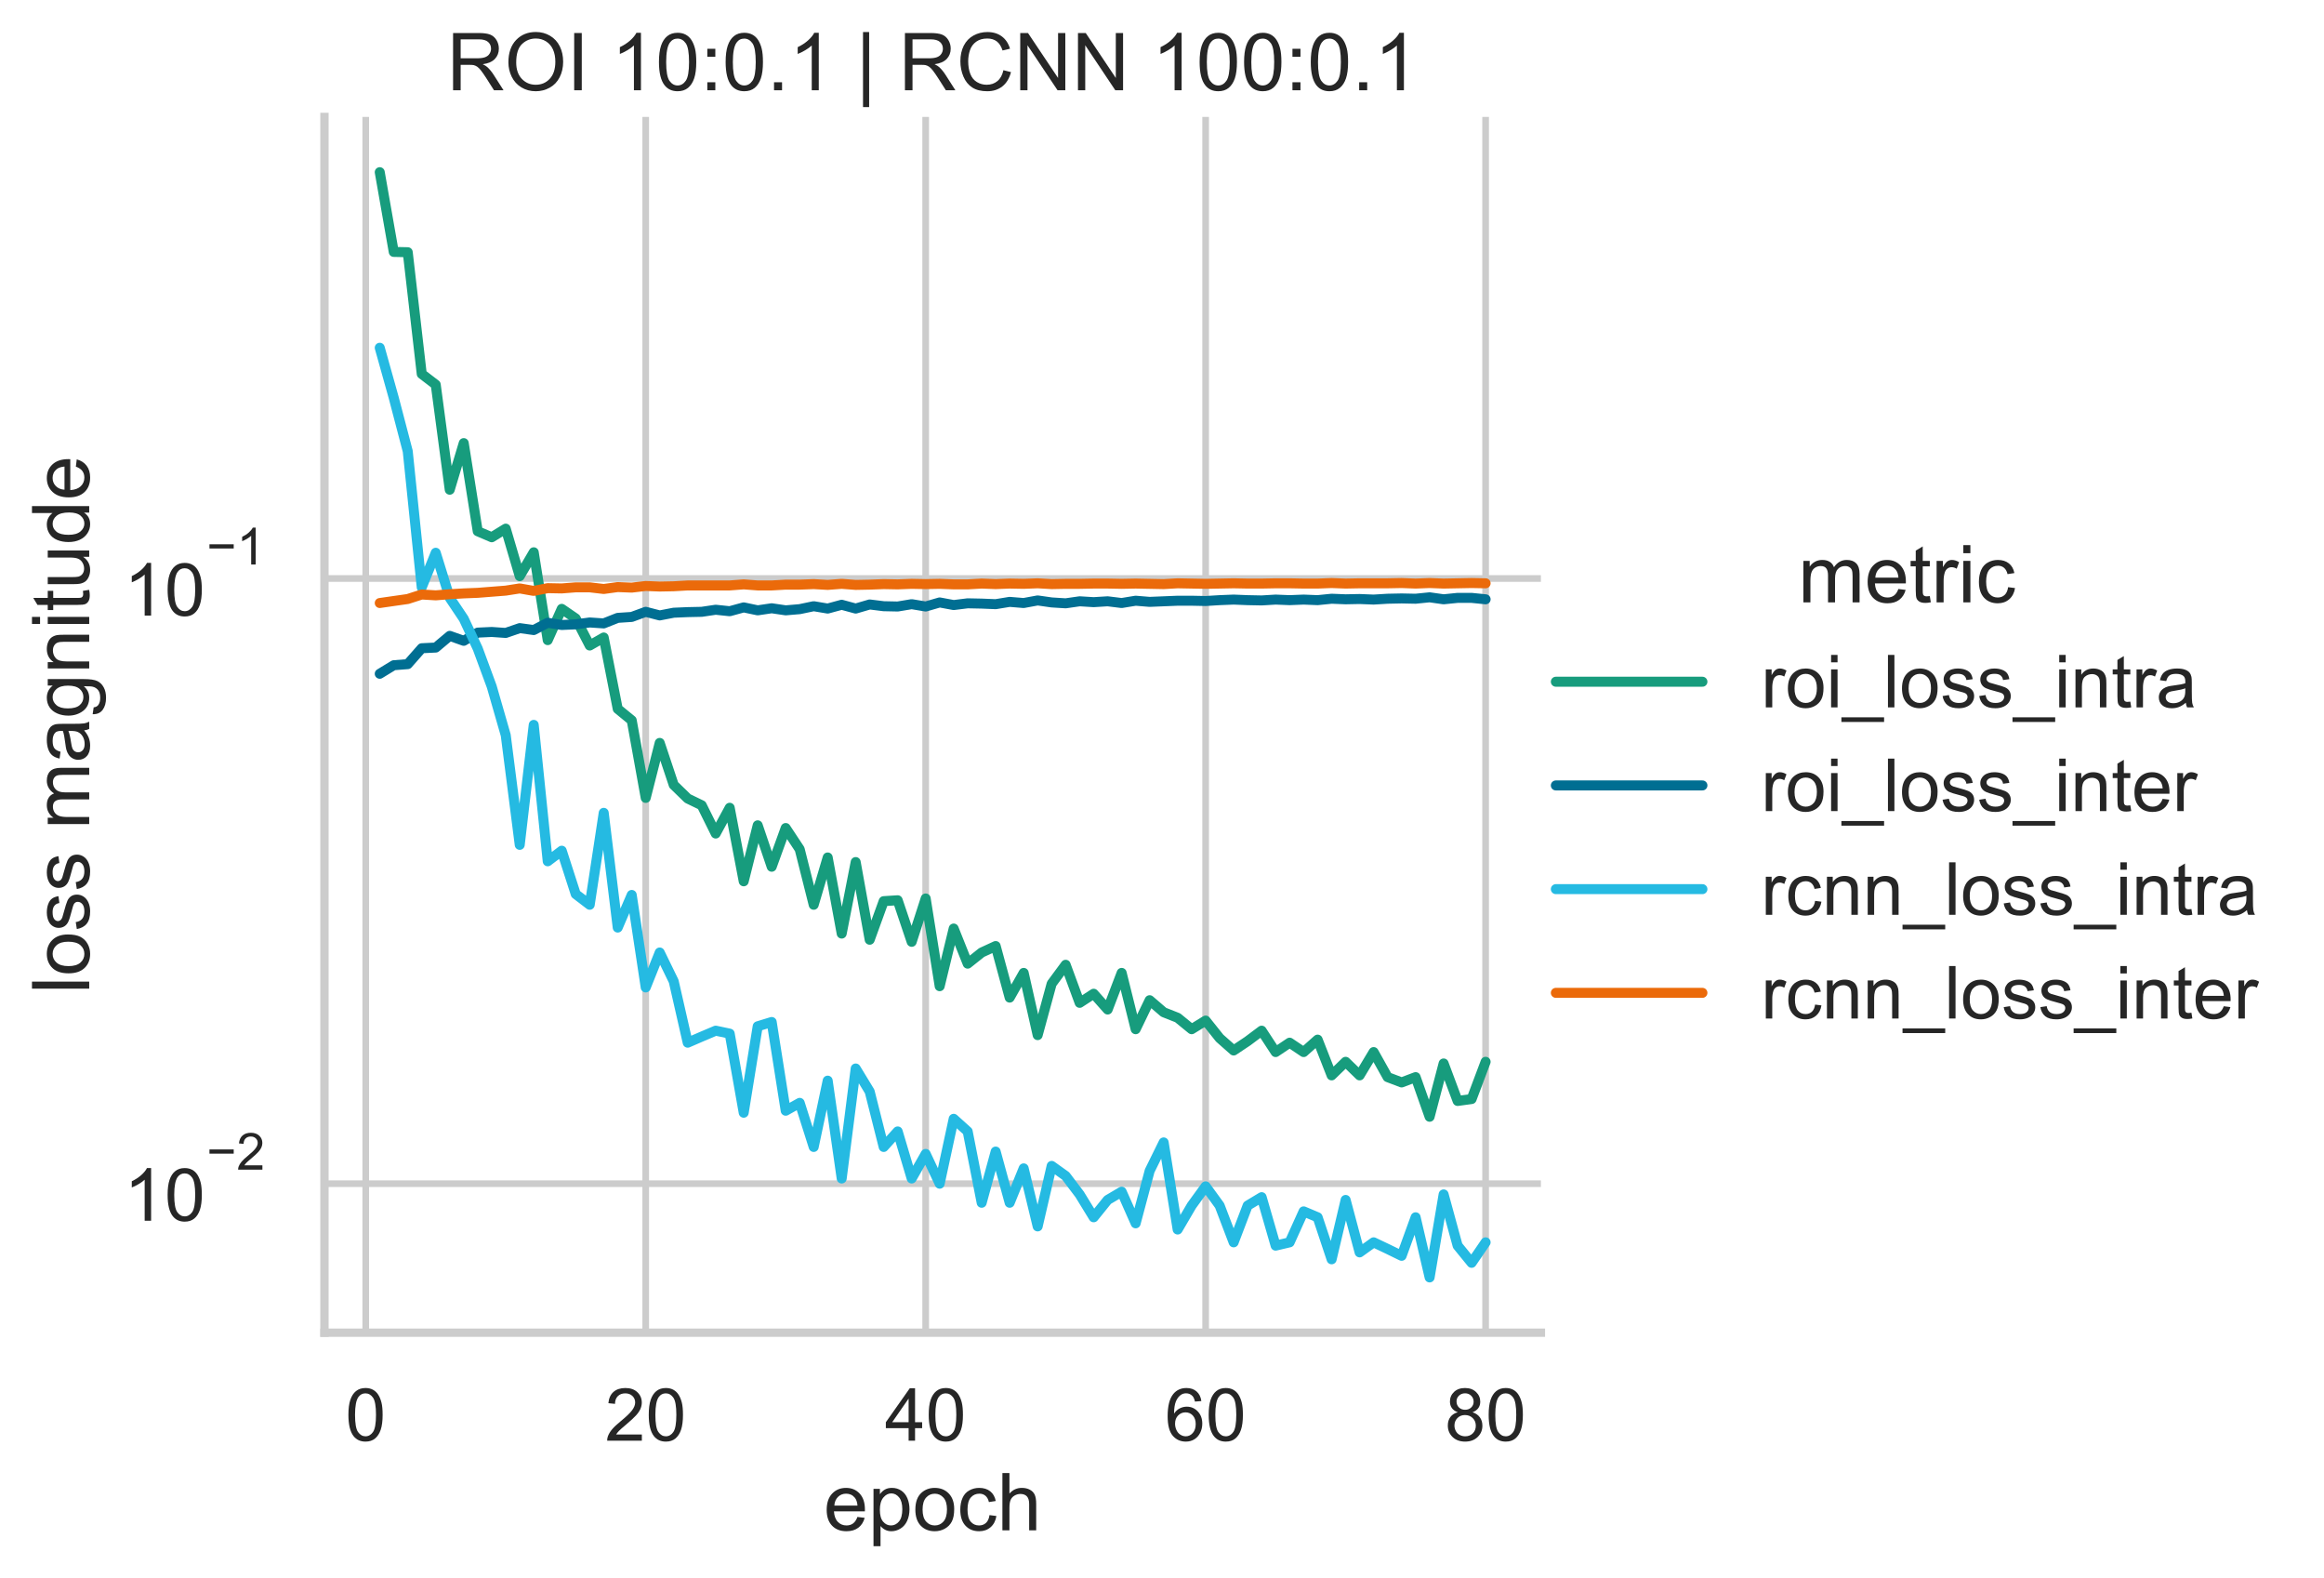 <?xml version="1.0" encoding="utf-8" standalone="no"?>
<!DOCTYPE svg PUBLIC "-//W3C//DTD SVG 1.1//EN"
  "http://www.w3.org/Graphics/SVG/1.1/DTD/svg11.dtd">
<!-- Created with matplotlib (https://matplotlib.org/) -->
<svg height="355.186pt" version="1.1" viewBox="0 0 523.194 355.186" width="523.194pt" xmlns="http://www.w3.org/2000/svg" xmlns:xlink="http://www.w3.org/1999/xlink">
 <defs>
  <style type="text/css">*{stroke-linecap:butt;stroke-linejoin:round;}</style>
 </defs>
 <g id="figure_1">
  <g id="patch_1">
   <path d="M 0 355.186 
L 523.194 355.186 
L 523.194 0 
L 0 0 
z
" style="fill:#ffffff;"/>
  </g>
  <g id="axes_1">
   <g id="patch_2">
    <path d="M 73.043 299.935 
L 346.899 299.935 
L 346.899 26.315 
L 73.043 26.315 
z
" style="fill:#ffffff;"/>
   </g>
   <g id="matplotlib.axis_1">
    <g id="xtick_1">
     <g id="line2d_1">
      <path clip-path="url(#p9e622bc286)" d="M 82.339 299.935 
L 82.339 26.315 
" style="fill:none;stroke:#cccccc;stroke-linecap:round;stroke-width:1.5;"/>
     </g>
     <g id="text_1">
      <!-- 0 -->
      <g style="fill:#262626;" transform="translate(77.751 324.245)scale(0.165 -0.165)">
       <defs>
        <path d="M 4.156 35.297 
Q 4.156 48 6.766 55.734 
Q 9.375 63.484 14.516 67.672 
Q 19.672 71.875 27.484 71.875 
Q 33.25 71.875 37.594 69.547 
Q 41.938 67.234 44.766 62.859 
Q 47.609 58.5 49.219 52.219 
Q 50.828 45.953 50.828 35.297 
Q 50.828 22.703 48.234 14.969 
Q 45.656 7.234 40.5 3 
Q 35.359 -1.219 27.484 -1.219 
Q 17.141 -1.219 11.234 6.203 
Q 4.156 15.141 4.156 35.297 
z
M 13.188 35.297 
Q 13.188 17.672 17.312 11.828 
Q 21.438 6 27.484 6 
Q 33.547 6 37.672 11.859 
Q 41.797 17.719 41.797 35.297 
Q 41.797 52.984 37.672 58.781 
Q 33.547 64.594 27.391 64.594 
Q 21.344 64.594 17.719 59.469 
Q 13.188 52.938 13.188 35.297 
z
" id="ArialMT-48"/>
       </defs>
       <use xlink:href="#ArialMT-48"/>
      </g>
     </g>
    </g>
    <g id="xtick_2">
     <g id="line2d_2">
      <path clip-path="url(#p9e622bc286)" d="M 145.367 299.935 
L 145.367 26.315 
" style="fill:none;stroke:#cccccc;stroke-linecap:round;stroke-width:1.5;"/>
     </g>
     <g id="text_2">
      <!-- 20 -->
      <g style="fill:#262626;" transform="translate(136.191 324.245)scale(0.165 -0.165)">
       <defs>
        <path d="M 50.344 8.453 
L 50.344 0 
L 3.031 0 
Q 2.938 3.172 4.047 6.109 
Q 5.859 10.938 9.828 15.625 
Q 13.812 20.312 21.344 26.469 
Q 33.016 36.031 37.109 41.625 
Q 41.219 47.219 41.219 52.203 
Q 41.219 57.422 37.469 61 
Q 33.734 64.594 27.734 64.594 
Q 21.391 64.594 17.578 60.781 
Q 13.766 56.984 13.719 50.25 
L 4.688 51.172 
Q 5.609 61.281 11.656 66.578 
Q 17.719 71.875 27.938 71.875 
Q 38.234 71.875 44.234 66.156 
Q 50.25 60.453 50.25 52 
Q 50.25 47.703 48.484 43.547 
Q 46.734 39.406 42.656 34.812 
Q 38.578 30.219 29.109 22.219 
Q 21.188 15.578 18.938 13.203 
Q 16.703 10.844 15.234 8.453 
z
" id="ArialMT-50"/>
       </defs>
       <use xlink:href="#ArialMT-50"/>
       <use x="55.615" xlink:href="#ArialMT-48"/>
      </g>
     </g>
    </g>
    <g id="xtick_3">
     <g id="line2d_3">
      <path clip-path="url(#p9e622bc286)" d="M 208.395 299.935 
L 208.395 26.315 
" style="fill:none;stroke:#cccccc;stroke-linecap:round;stroke-width:1.5;"/>
     </g>
     <g id="text_3">
      <!-- 40 -->
      <g style="fill:#262626;" transform="translate(199.219 324.245)scale(0.165 -0.165)">
       <defs>
        <path d="M 32.328 0 
L 32.328 17.141 
L 1.266 17.141 
L 1.266 25.203 
L 33.938 71.578 
L 41.109 71.578 
L 41.109 25.203 
L 50.781 25.203 
L 50.781 17.141 
L 41.109 17.141 
L 41.109 0 
z
M 32.328 25.203 
L 32.328 57.469 
L 9.906 25.203 
z
" id="ArialMT-52"/>
       </defs>
       <use xlink:href="#ArialMT-52"/>
       <use x="55.615" xlink:href="#ArialMT-48"/>
      </g>
     </g>
    </g>
    <g id="xtick_4">
     <g id="line2d_4">
      <path clip-path="url(#p9e622bc286)" d="M 271.423 299.935 
L 271.423 26.315 
" style="fill:none;stroke:#cccccc;stroke-linecap:round;stroke-width:1.5;"/>
     </g>
     <g id="text_4">
      <!-- 60 -->
      <g style="fill:#262626;" transform="translate(262.247 324.245)scale(0.165 -0.165)">
       <defs>
        <path d="M 49.75 54.047 
L 41.016 53.375 
Q 39.844 58.547 37.703 60.891 
Q 34.125 64.656 28.906 64.656 
Q 24.703 64.656 21.531 62.312 
Q 17.391 59.281 14.984 53.469 
Q 12.594 47.656 12.5 36.922 
Q 15.672 41.75 20.266 44.094 
Q 24.859 46.438 29.891 46.438 
Q 38.672 46.438 44.844 39.969 
Q 51.031 33.5 51.031 23.25 
Q 51.031 16.5 48.125 10.719 
Q 45.219 4.938 40.141 1.859 
Q 35.062 -1.219 28.609 -1.219 
Q 17.625 -1.219 10.688 6.859 
Q 3.766 14.938 3.766 33.5 
Q 3.766 54.25 11.422 63.672 
Q 18.109 71.875 29.438 71.875 
Q 37.891 71.875 43.281 67.141 
Q 48.688 62.406 49.75 54.047 
z
M 13.875 23.188 
Q 13.875 18.656 15.797 14.5 
Q 17.719 10.359 21.188 8.172 
Q 24.656 6 28.469 6 
Q 34.031 6 38.031 10.484 
Q 42.047 14.984 42.047 22.703 
Q 42.047 30.125 38.078 34.391 
Q 34.125 38.672 28.125 38.672 
Q 22.172 38.672 18.016 34.391 
Q 13.875 30.125 13.875 23.188 
z
" id="ArialMT-54"/>
       </defs>
       <use xlink:href="#ArialMT-54"/>
       <use x="55.615" xlink:href="#ArialMT-48"/>
      </g>
     </g>
    </g>
    <g id="xtick_5">
     <g id="line2d_5">
      <path clip-path="url(#p9e622bc286)" d="M 334.451 299.935 
L 334.451 26.315 
" style="fill:none;stroke:#cccccc;stroke-linecap:round;stroke-width:1.5;"/>
     </g>
     <g id="text_5">
      <!-- 80 -->
      <g style="fill:#262626;" transform="translate(325.275 324.245)scale(0.165 -0.165)">
       <defs>
        <path d="M 17.672 38.812 
Q 12.203 40.828 9.562 44.531 
Q 6.938 48.25 6.938 53.422 
Q 6.938 61.234 12.547 66.547 
Q 18.172 71.875 27.484 71.875 
Q 36.859 71.875 42.578 66.422 
Q 48.297 60.984 48.297 53.172 
Q 48.297 48.188 45.672 44.5 
Q 43.062 40.828 37.75 38.812 
Q 44.344 36.672 47.781 31.875 
Q 51.219 27.094 51.219 20.453 
Q 51.219 11.281 44.719 5.031 
Q 38.234 -1.219 27.641 -1.219 
Q 17.047 -1.219 10.547 5.047 
Q 4.047 11.328 4.047 20.703 
Q 4.047 27.688 7.594 32.391 
Q 11.141 37.109 17.672 38.812 
z
M 15.922 53.719 
Q 15.922 48.641 19.188 45.406 
Q 22.469 42.188 27.688 42.188 
Q 32.766 42.188 36.016 45.375 
Q 39.266 48.578 39.266 53.219 
Q 39.266 58.062 35.906 61.359 
Q 32.562 64.656 27.594 64.656 
Q 22.562 64.656 19.234 61.422 
Q 15.922 58.203 15.922 53.719 
z
M 13.094 20.656 
Q 13.094 16.891 14.875 13.375 
Q 16.656 9.859 20.172 7.922 
Q 23.688 6 27.734 6 
Q 34.031 6 38.125 10.047 
Q 42.234 14.109 42.234 20.359 
Q 42.234 26.703 38.016 30.859 
Q 33.797 35.016 27.438 35.016 
Q 21.234 35.016 17.156 30.906 
Q 13.094 26.812 13.094 20.656 
z
" id="ArialMT-56"/>
       </defs>
       <use xlink:href="#ArialMT-56"/>
       <use x="55.615" xlink:href="#ArialMT-48"/>
      </g>
     </g>
    </g>
    <g id="text_6">
     <!-- epoch -->
     <g style="fill:#262626;" transform="translate(185.451 344.409)scale(0.18 -0.18)">
      <defs>
       <path d="M 42.094 16.703 
L 51.172 15.578 
Q 49.031 7.625 43.219 3.219 
Q 37.406 -1.172 28.375 -1.172 
Q 17 -1.172 10.328 5.828 
Q 3.656 12.844 3.656 25.484 
Q 3.656 38.578 10.391 45.797 
Q 17.141 53.031 27.875 53.031 
Q 38.281 53.031 44.875 45.953 
Q 51.469 38.875 51.469 26.031 
Q 51.469 25.25 51.422 23.688 
L 12.75 23.688 
Q 13.234 15.141 17.578 10.594 
Q 21.922 6.062 28.422 6.062 
Q 33.25 6.062 36.672 8.594 
Q 40.094 11.141 42.094 16.703 
z
M 13.234 30.906 
L 42.188 30.906 
Q 41.609 37.453 38.875 40.719 
Q 34.672 45.797 27.984 45.797 
Q 21.922 45.797 17.797 41.75 
Q 13.672 37.703 13.234 30.906 
z
" id="ArialMT-101"/>
       <path d="M 6.594 -19.875 
L 6.594 51.859 
L 14.594 51.859 
L 14.594 45.125 
Q 17.438 49.078 21 51.047 
Q 24.562 53.031 29.641 53.031 
Q 36.281 53.031 41.359 49.609 
Q 46.438 46.188 49.016 39.953 
Q 51.609 33.734 51.609 26.312 
Q 51.609 18.359 48.75 11.984 
Q 45.906 5.609 40.453 2.219 
Q 35.016 -1.172 29 -1.172 
Q 24.609 -1.172 21.109 0.688 
Q 17.625 2.547 15.375 5.375 
L 15.375 -19.875 
z
M 14.547 25.641 
Q 14.547 15.625 18.594 10.844 
Q 22.656 6.062 28.422 6.062 
Q 34.281 6.062 38.453 11.016 
Q 42.625 15.969 42.625 26.375 
Q 42.625 36.281 38.547 41.203 
Q 34.469 46.141 28.812 46.141 
Q 23.188 46.141 18.859 40.891 
Q 14.547 35.641 14.547 25.641 
z
" id="ArialMT-112"/>
       <path d="M 3.328 25.922 
Q 3.328 40.328 11.328 47.266 
Q 18.016 53.031 27.641 53.031 
Q 38.328 53.031 45.109 46.016 
Q 51.906 39.016 51.906 26.656 
Q 51.906 16.656 48.906 10.906 
Q 45.906 5.172 40.156 2 
Q 34.422 -1.172 27.641 -1.172 
Q 16.75 -1.172 10.031 5.812 
Q 3.328 12.797 3.328 25.922 
z
M 12.359 25.922 
Q 12.359 15.969 16.703 11.016 
Q 21.047 6.062 27.641 6.062 
Q 34.188 6.062 38.531 11.031 
Q 42.875 16.016 42.875 26.219 
Q 42.875 35.844 38.5 40.797 
Q 34.125 45.75 27.641 45.75 
Q 21.047 45.75 16.703 40.812 
Q 12.359 35.891 12.359 25.922 
z
" id="ArialMT-111"/>
       <path d="M 40.438 19 
L 49.078 17.875 
Q 47.656 8.938 41.812 3.875 
Q 35.984 -1.172 27.484 -1.172 
Q 16.844 -1.172 10.375 5.781 
Q 3.906 12.75 3.906 25.734 
Q 3.906 34.125 6.688 40.422 
Q 9.469 46.734 15.156 49.875 
Q 20.844 53.031 27.547 53.031 
Q 35.984 53.031 41.359 48.75 
Q 46.734 44.484 48.25 36.625 
L 39.703 35.297 
Q 38.484 40.531 35.375 43.156 
Q 32.281 45.797 27.875 45.797 
Q 21.234 45.797 17.078 41.031 
Q 12.938 36.281 12.938 25.984 
Q 12.938 15.531 16.938 10.797 
Q 20.953 6.062 27.391 6.062 
Q 32.562 6.062 36.031 9.234 
Q 39.5 12.406 40.438 19 
z
" id="ArialMT-99"/>
       <path d="M 6.594 0 
L 6.594 71.578 
L 15.375 71.578 
L 15.375 45.906 
Q 21.531 53.031 30.906 53.031 
Q 36.672 53.031 40.922 50.75 
Q 45.172 48.484 47 44.484 
Q 48.828 40.484 48.828 32.859 
L 48.828 0 
L 40.047 0 
L 40.047 32.859 
Q 40.047 39.453 37.188 42.453 
Q 34.328 45.453 29.109 45.453 
Q 25.203 45.453 21.75 43.422 
Q 18.312 41.406 16.844 37.938 
Q 15.375 34.469 15.375 28.375 
L 15.375 0 
z
" id="ArialMT-104"/>
      </defs>
      <use xlink:href="#ArialMT-101"/>
      <use x="55.615" xlink:href="#ArialMT-112"/>
      <use x="111.23" xlink:href="#ArialMT-111"/>
      <use x="166.846" xlink:href="#ArialMT-99"/>
      <use x="216.846" xlink:href="#ArialMT-104"/>
     </g>
    </g>
   </g>
   <g id="matplotlib.axis_2">
    <g id="ytick_1">
     <g id="line2d_6">
      <path clip-path="url(#p9e622bc286)" d="M 73.043 266.4 
L 346.899 266.4 
" style="fill:none;stroke:#cccccc;stroke-linecap:round;stroke-width:1.5;"/>
     </g>
     <g id="text_7">
      <!-- $\mathdefault{10^{-2}}$ -->
      <g style="fill:#262626;" transform="translate(27.872 274.908)scale(0.165 -0.165)">
       <defs>
        <path d="M 37.25 0 
L 28.469 0 
L 28.469 56 
Q 25.297 52.984 20.141 49.953 
Q 14.984 46.922 10.891 45.406 
L 10.891 53.906 
Q 18.266 57.375 23.781 62.297 
Q 29.297 67.234 31.594 71.875 
L 37.25 71.875 
z
" id="ArialMT-49"/>
        <path d="M 52.828 31.203 
L 5.562 31.203 
L 5.562 39.406 
L 52.828 39.406 
z
" id="ArialMT-8722"/>
       </defs>
       <use transform="translate(0 0.994)" xlink:href="#ArialMT-49"/>
       <use transform="translate(55.615 0.994)" xlink:href="#ArialMT-48"/>
       <use transform="translate(112.973 70.688)scale(0.7)" xlink:href="#ArialMT-8722"/>
       <use transform="translate(153.852 70.688)scale(0.7)" xlink:href="#ArialMT-50"/>
      </g>
     </g>
    </g>
    <g id="ytick_2">
     <g id="line2d_7">
      <path clip-path="url(#p9e622bc286)" d="M 73.043 130.202 
L 346.899 130.202 
" style="fill:none;stroke:#cccccc;stroke-linecap:round;stroke-width:1.5;"/>
     </g>
     <g id="text_8">
      <!-- $\mathdefault{10^{-1}}$ -->
      <g style="fill:#262626;" transform="translate(27.872 138.71)scale(0.165 -0.165)">
       <use transform="translate(0 0.994)" xlink:href="#ArialMT-49"/>
       <use transform="translate(55.615 0.994)" xlink:href="#ArialMT-48"/>
       <use transform="translate(112.973 70.688)scale(0.7)" xlink:href="#ArialMT-8722"/>
       <use transform="translate(153.852 70.688)scale(0.7)" xlink:href="#ArialMT-49"/>
      </g>
     </g>
    </g>
    <g id="ytick_3"/>
    <g id="ytick_4"/>
    <g id="ytick_5"/>
    <g id="ytick_6"/>
    <g id="ytick_7"/>
    <g id="ytick_8"/>
    <g id="ytick_9"/>
    <g id="ytick_10"/>
    <g id="ytick_11"/>
    <g id="ytick_12"/>
    <g id="ytick_13"/>
    <g id="ytick_14"/>
    <g id="ytick_15"/>
    <g id="ytick_16"/>
    <g id="ytick_17"/>
    <g id="ytick_18"/>
    <g id="text_9">
     <!-- loss magnitude -->
     <g style="fill:#262626;" transform="translate(20.084 223.655)rotate(-90)scale(0.18 -0.18)">
      <defs>
       <path d="M 6.391 0 
L 6.391 71.578 
L 15.188 71.578 
L 15.188 0 
z
" id="ArialMT-108"/>
       <path d="M 3.078 15.484 
L 11.766 16.844 
Q 12.5 11.625 15.844 8.844 
Q 19.188 6.062 25.203 6.062 
Q 31.25 6.062 34.172 8.516 
Q 37.109 10.984 37.109 14.312 
Q 37.109 17.281 34.516 19 
Q 32.719 20.172 25.531 21.969 
Q 15.875 24.422 12.141 26.203 
Q 8.406 27.984 6.469 31.125 
Q 4.547 34.281 4.547 38.094 
Q 4.547 41.547 6.125 44.5 
Q 7.719 47.469 10.453 49.422 
Q 12.5 50.922 16.031 51.969 
Q 19.578 53.031 23.641 53.031 
Q 29.734 53.031 34.344 51.266 
Q 38.969 49.516 41.156 46.5 
Q 43.359 43.5 44.188 38.484 
L 35.594 37.312 
Q 35.016 41.312 32.203 43.547 
Q 29.391 45.797 24.266 45.797 
Q 18.219 45.797 15.625 43.797 
Q 13.031 41.797 13.031 39.109 
Q 13.031 37.406 14.109 36.031 
Q 15.188 34.625 17.484 33.688 
Q 18.797 33.203 25.25 31.453 
Q 34.578 28.953 38.25 27.359 
Q 41.938 25.781 44.031 22.75 
Q 46.141 19.734 46.141 15.234 
Q 46.141 10.844 43.578 6.953 
Q 41.016 3.078 36.172 0.953 
Q 31.344 -1.172 25.25 -1.172 
Q 15.141 -1.172 9.844 3.031 
Q 4.547 7.234 3.078 15.484 
z
" id="ArialMT-115"/>
       <path id="ArialMT-32"/>
       <path d="M 6.594 0 
L 6.594 51.859 
L 14.453 51.859 
L 14.453 44.578 
Q 16.891 48.391 20.938 50.703 
Q 25 53.031 30.172 53.031 
Q 35.938 53.031 39.625 50.641 
Q 43.312 48.25 44.828 43.953 
Q 50.984 53.031 60.844 53.031 
Q 68.562 53.031 72.703 48.75 
Q 76.859 44.484 76.859 35.594 
L 76.859 0 
L 68.109 0 
L 68.109 32.672 
Q 68.109 37.938 67.25 40.25 
Q 66.406 42.578 64.156 43.984 
Q 61.922 45.406 58.891 45.406 
Q 53.422 45.406 49.797 41.766 
Q 46.188 38.141 46.188 30.125 
L 46.188 0 
L 37.406 0 
L 37.406 33.688 
Q 37.406 39.547 35.25 42.469 
Q 33.109 45.406 28.219 45.406 
Q 24.516 45.406 21.359 43.453 
Q 18.219 41.5 16.797 37.734 
Q 15.375 33.984 15.375 26.906 
L 15.375 0 
z
" id="ArialMT-109"/>
       <path d="M 40.438 6.391 
Q 35.547 2.25 31.031 0.531 
Q 26.516 -1.172 21.344 -1.172 
Q 12.797 -1.172 8.203 3 
Q 3.609 7.172 3.609 13.672 
Q 3.609 17.484 5.344 20.625 
Q 7.078 23.781 9.891 25.688 
Q 12.703 27.594 16.219 28.562 
Q 18.797 29.25 24.031 29.891 
Q 34.672 31.156 39.703 32.906 
Q 39.75 34.719 39.75 35.203 
Q 39.75 40.578 37.25 42.781 
Q 33.891 45.75 27.25 45.75 
Q 21.047 45.75 18.094 43.578 
Q 15.141 41.406 13.719 35.891 
L 5.125 37.062 
Q 6.297 42.578 8.984 45.969 
Q 11.672 49.359 16.75 51.188 
Q 21.828 53.031 28.516 53.031 
Q 35.156 53.031 39.297 51.469 
Q 43.453 49.906 45.406 47.531 
Q 47.359 45.172 48.141 41.547 
Q 48.578 39.312 48.578 33.453 
L 48.578 21.734 
Q 48.578 9.469 49.141 6.219 
Q 49.703 2.984 51.375 0 
L 42.188 0 
Q 40.828 2.734 40.438 6.391 
z
M 39.703 26.031 
Q 34.906 24.078 25.344 22.703 
Q 19.922 21.922 17.672 20.938 
Q 15.438 19.969 14.203 18.094 
Q 12.984 16.219 12.984 13.922 
Q 12.984 10.406 15.641 8.062 
Q 18.312 5.719 23.438 5.719 
Q 28.516 5.719 32.469 7.938 
Q 36.422 10.156 38.281 14.016 
Q 39.703 17 39.703 22.797 
z
" id="ArialMT-97"/>
       <path d="M 4.984 -4.297 
L 13.531 -5.562 
Q 14.062 -9.516 16.5 -11.328 
Q 19.781 -13.766 25.438 -13.766 
Q 31.547 -13.766 34.859 -11.328 
Q 38.188 -8.891 39.359 -4.5 
Q 40.047 -1.812 39.984 6.781 
Q 34.234 0 25.641 0 
Q 14.938 0 9.078 7.719 
Q 3.219 15.438 3.219 26.219 
Q 3.219 33.641 5.906 39.906 
Q 8.594 46.188 13.688 49.609 
Q 18.797 53.031 25.688 53.031 
Q 34.859 53.031 40.828 45.609 
L 40.828 51.859 
L 48.922 51.859 
L 48.922 7.031 
Q 48.922 -5.078 46.453 -10.125 
Q 44 -15.188 38.641 -18.109 
Q 33.297 -21.047 25.484 -21.047 
Q 16.219 -21.047 10.5 -16.875 
Q 4.781 -12.703 4.984 -4.297 
z
M 12.25 26.859 
Q 12.25 16.656 16.297 11.969 
Q 20.359 7.281 26.469 7.281 
Q 32.516 7.281 36.609 11.938 
Q 40.719 16.609 40.719 26.562 
Q 40.719 36.078 36.5 40.906 
Q 32.281 45.75 26.312 45.75 
Q 20.453 45.75 16.344 40.984 
Q 12.25 36.234 12.25 26.859 
z
" id="ArialMT-103"/>
       <path d="M 6.594 0 
L 6.594 51.859 
L 14.5 51.859 
L 14.5 44.484 
Q 20.219 53.031 31 53.031 
Q 35.688 53.031 39.625 51.344 
Q 43.562 49.656 45.516 46.922 
Q 47.469 44.188 48.25 40.438 
Q 48.734 37.984 48.734 31.891 
L 48.734 0 
L 39.938 0 
L 39.938 31.547 
Q 39.938 36.922 38.906 39.578 
Q 37.891 42.234 35.281 43.812 
Q 32.672 45.406 29.156 45.406 
Q 23.531 45.406 19.453 41.844 
Q 15.375 38.281 15.375 28.328 
L 15.375 0 
z
" id="ArialMT-110"/>
       <path d="M 6.641 61.469 
L 6.641 71.578 
L 15.438 71.578 
L 15.438 61.469 
z
M 6.641 0 
L 6.641 51.859 
L 15.438 51.859 
L 15.438 0 
z
" id="ArialMT-105"/>
       <path d="M 25.781 7.859 
L 27.047 0.094 
Q 23.344 -0.688 20.406 -0.688 
Q 15.625 -0.688 12.984 0.828 
Q 10.359 2.344 9.281 4.812 
Q 8.203 7.281 8.203 15.188 
L 8.203 45.016 
L 1.766 45.016 
L 1.766 51.859 
L 8.203 51.859 
L 8.203 64.703 
L 16.938 69.969 
L 16.938 51.859 
L 25.781 51.859 
L 25.781 45.016 
L 16.938 45.016 
L 16.938 14.703 
Q 16.938 10.938 17.406 9.859 
Q 17.875 8.797 18.922 8.156 
Q 19.969 7.516 21.922 7.516 
Q 23.391 7.516 25.781 7.859 
z
" id="ArialMT-116"/>
       <path d="M 40.578 0 
L 40.578 7.625 
Q 34.516 -1.172 24.125 -1.172 
Q 19.531 -1.172 15.547 0.578 
Q 11.578 2.344 9.641 5 
Q 7.719 7.672 6.938 11.531 
Q 6.391 14.109 6.391 19.734 
L 6.391 51.859 
L 15.188 51.859 
L 15.188 23.094 
Q 15.188 16.219 15.719 13.812 
Q 16.547 10.359 19.234 8.375 
Q 21.922 6.391 25.875 6.391 
Q 29.828 6.391 33.297 8.422 
Q 36.766 10.453 38.203 13.938 
Q 39.656 17.438 39.656 24.078 
L 39.656 51.859 
L 48.438 51.859 
L 48.438 0 
z
" id="ArialMT-117"/>
       <path d="M 40.234 0 
L 40.234 6.547 
Q 35.297 -1.172 25.734 -1.172 
Q 19.531 -1.172 14.328 2.25 
Q 9.125 5.672 6.266 11.797 
Q 3.422 17.922 3.422 25.875 
Q 3.422 33.641 6 39.969 
Q 8.594 46.297 13.766 49.656 
Q 18.953 53.031 25.344 53.031 
Q 30.031 53.031 33.688 51.047 
Q 37.359 49.078 39.656 45.906 
L 39.656 71.578 
L 48.391 71.578 
L 48.391 0 
z
M 12.453 25.875 
Q 12.453 15.922 16.641 10.984 
Q 20.844 6.062 26.562 6.062 
Q 32.328 6.062 36.344 10.766 
Q 40.375 15.484 40.375 25.141 
Q 40.375 35.797 36.266 40.766 
Q 32.172 45.75 26.172 45.75 
Q 20.312 45.75 16.375 40.969 
Q 12.453 36.188 12.453 25.875 
z
" id="ArialMT-100"/>
      </defs>
      <use xlink:href="#ArialMT-108"/>
      <use x="22.217" xlink:href="#ArialMT-111"/>
      <use x="77.832" xlink:href="#ArialMT-115"/>
      <use x="127.832" xlink:href="#ArialMT-115"/>
      <use x="177.832" xlink:href="#ArialMT-32"/>
      <use x="205.615" xlink:href="#ArialMT-109"/>
      <use x="288.916" xlink:href="#ArialMT-97"/>
      <use x="344.531" xlink:href="#ArialMT-103"/>
      <use x="400.146" xlink:href="#ArialMT-110"/>
      <use x="455.762" xlink:href="#ArialMT-105"/>
      <use x="477.979" xlink:href="#ArialMT-116"/>
      <use x="505.762" xlink:href="#ArialMT-117"/>
      <use x="561.377" xlink:href="#ArialMT-100"/>
      <use x="616.992" xlink:href="#ArialMT-101"/>
     </g>
    </g>
   </g>
   <g id="line2d_8">
    <path clip-path="url(#p9e622bc286)" d="M 85.491 38.752 
L 88.642 56.696 
L 91.793 56.764 
L 94.945 84.159 
L 98.096 86.571 
L 101.247 110.215 
L 104.399 99.727 
L 107.55 119.566 
L 110.702 120.915 
L 113.853 118.976 
L 117.004 129.672 
L 120.156 124.296 
L 123.307 144.07 
L 126.459 137.029 
L 129.61 139.192 
L 132.761 145.279 
L 135.913 143.475 
L 139.064 159.537 
L 142.216 162.118 
L 145.367 179.575 
L 148.518 167.2 
L 151.67 176.65 
L 154.821 179.712 
L 157.973 181.234 
L 161.124 187.591 
L 164.275 181.797 
L 167.427 198.344 
L 170.578 185.747 
L 173.73 195.067 
L 176.881 186.355 
L 180.032 191.128 
L 183.184 203.627 
L 186.335 192.979 
L 189.487 210.11 
L 192.638 194.014 
L 195.789 211.496 
L 198.941 202.814 
L 202.092 202.612 
L 205.244 211.965 
L 208.395 202.211 
L 211.546 221.954 
L 214.698 208.978 
L 217.849 216.877 
L 221.001 214.37 
L 224.152 212.916 
L 227.303 224.52 
L 230.455 218.962 
L 233.606 232.962 
L 236.758 221.398 
L 239.909 217.133 
L 243.06 225.697 
L 246.212 223.652 
L 249.363 227.202 
L 252.514 218.962 
L 255.666 231.632 
L 258.817 225.105 
L 261.969 227.815 
L 265.12 229.06 
L 268.271 231.632 
L 271.423 229.693 
L 274.574 233.638 
L 277.726 236.422 
L 280.877 234.322 
L 284.028 231.962 
L 287.18 236.779 
L 290.331 234.666 
L 293.483 236.779 
L 296.634 233.979 
L 299.785 242.024 
L 302.937 238.97 
L 306.088 242.024 
L 309.24 236.779 
L 312.391 242.417 
L 315.542 243.612 
L 318.694 242.417 
L 321.845 251.338 
L 324.997 239.343 
L 328.148 247.779 
L 331.299 247.349 
L 334.451 238.97 
" style="fill:none;stroke:#179c7d;stroke-linecap:round;stroke-width:2.25;"/>
   </g>
   <g id="line2d_9">
    <path clip-path="url(#p9e622bc286)" d="M 85.491 151.638 
L 88.642 149.715 
L 91.793 149.469 
L 94.945 145.893 
L 98.096 145.739 
L 101.247 143.106 
L 104.399 144.22 
L 107.55 142.375 
L 110.702 142.23 
L 113.853 142.448 
L 117.004 141.366 
L 120.156 141.796 
L 123.307 140.164 
L 126.459 140.656 
L 129.61 140.515 
L 132.761 140.094 
L 135.913 140.304 
L 139.064 139.055 
L 142.216 138.849 
L 145.367 137.696 
L 148.518 138.508 
L 151.67 137.898 
L 154.821 137.763 
L 157.973 137.696 
L 161.124 137.228 
L 164.275 137.562 
L 167.427 136.698 
L 170.578 137.362 
L 173.73 136.896 
L 176.881 137.362 
L 180.032 137.095 
L 183.184 136.434 
L 186.335 136.962 
L 189.487 136.107 
L 192.638 136.962 
L 195.789 136.041 
L 198.941 136.434 
L 202.092 136.5 
L 205.244 135.976 
L 208.395 136.5 
L 211.546 135.586 
L 214.698 136.172 
L 217.849 135.781 
L 221.001 135.846 
L 224.152 135.976 
L 227.303 135.457 
L 230.455 135.716 
L 233.606 135.134 
L 236.758 135.586 
L 239.909 135.781 
L 243.06 135.327 
L 246.212 135.521 
L 249.363 135.327 
L 252.514 135.716 
L 255.666 135.198 
L 258.817 135.457 
L 261.969 135.327 
L 265.12 135.198 
L 268.271 135.198 
L 271.423 135.263 
L 274.574 135.07 
L 277.726 134.942 
L 280.877 135.07 
L 284.028 135.134 
L 287.18 134.942 
L 290.331 135.07 
L 293.483 134.942 
L 296.634 135.07 
L 299.785 134.75 
L 302.937 134.878 
L 306.088 134.814 
L 309.24 134.942 
L 312.391 134.75 
L 315.542 134.686 
L 318.694 134.75 
L 321.845 134.431 
L 324.997 134.878 
L 328.148 134.558 
L 331.299 134.558 
L 334.451 134.878 
" style="fill:none;stroke:#006e92;stroke-linecap:round;stroke-width:2.25;"/>
   </g>
   <g id="line2d_10">
    <path clip-path="url(#p9e622bc286)" d="M 85.491 78.27 
L 88.642 89.529 
L 91.793 101.557 
L 94.945 132.187 
L 98.096 124.403 
L 101.247 134.558 
L 104.399 139.261 
L 107.55 145.97 
L 110.702 154.512 
L 113.853 165.457 
L 117.004 190.142 
L 120.156 163.141 
L 123.307 193.84 
L 126.459 191.46 
L 129.61 201.22 
L 132.761 203.627 
L 135.913 182.94 
L 139.064 208.755 
L 142.216 201.417 
L 145.367 222.233 
L 148.518 214.37 
L 151.67 220.848 
L 154.821 234.666 
L 157.973 233.299 
L 161.124 231.962 
L 164.275 232.627 
L 167.427 250.428 
L 170.578 230.979 
L 173.73 230.012 
L 176.881 249.978 
L 180.032 248.212 
L 183.184 258.133 
L 186.335 243.211 
L 189.487 265.229 
L 192.638 240.477 
L 195.789 245.659 
L 198.941 258.133 
L 202.092 254.638 
L 205.244 265.229 
L 208.395 259.697 
L 211.546 266.4 
L 214.698 251.798 
L 217.849 254.638 
L 221.001 270.693 
L 224.152 259.171 
L 227.303 270.693 
L 230.455 262.953 
L 233.606 276.013 
L 236.758 262.398 
L 239.909 264.652 
L 243.06 268.815 
L 246.212 273.961 
L 249.363 270.06 
L 252.514 268.202 
L 255.666 275.321 
L 258.817 263.514 
L 261.969 257.113 
L 265.12 276.713 
L 268.271 271.332 
L 271.423 266.995 
L 274.574 271.332 
L 277.726 279.599 
L 280.877 271.332 
L 284.028 269.434 
L 287.18 280.343 
L 290.331 279.599 
L 293.483 272.632 
L 296.634 273.961 
L 299.785 283.416 
L 302.937 270.06 
L 306.088 281.86 
L 309.24 279.599 
L 312.391 281.097 
L 315.542 282.633 
L 318.694 273.961 
L 321.845 287.497 
L 324.997 268.815 
L 328.148 280.343 
L 331.299 284.21 
L 334.451 279.599 
" style="fill:none;stroke:#25bae2;stroke-linecap:round;stroke-width:2.25;"/>
   </g>
   <g id="line2d_11">
    <path clip-path="url(#p9e622bc286)" d="M 85.491 135.716 
L 88.642 135.263 
L 91.793 134.814 
L 94.945 133.799 
L 98.096 133.988 
L 101.247 133.736 
L 104.399 133.548 
L 107.55 133.423 
L 110.702 133.174 
L 113.853 132.926 
L 117.004 132.432 
L 120.156 132.988 
L 123.307 132.371 
L 126.459 132.432 
L 129.61 132.187 
L 132.761 132.187 
L 135.913 132.555 
L 139.064 132.126 
L 142.216 132.248 
L 145.367 131.882 
L 148.518 132.004 
L 151.67 131.943 
L 154.821 131.76 
L 157.973 131.76 
L 161.124 131.76 
L 164.275 131.76 
L 167.427 131.518 
L 170.578 131.76 
L 173.73 131.76 
L 176.881 131.578 
L 180.032 131.578 
L 183.184 131.458 
L 186.335 131.639 
L 189.487 131.397 
L 192.638 131.639 
L 195.789 131.578 
L 198.941 131.458 
L 202.092 131.518 
L 205.244 131.397 
L 208.395 131.458 
L 211.546 131.397 
L 214.698 131.518 
L 217.849 131.518 
L 221.001 131.337 
L 224.152 131.458 
L 227.303 131.337 
L 230.455 131.397 
L 233.606 131.277 
L 236.758 131.458 
L 239.909 131.397 
L 243.06 131.397 
L 246.212 131.337 
L 249.363 131.337 
L 252.514 131.397 
L 255.666 131.337 
L 258.817 131.397 
L 261.969 131.458 
L 265.12 131.277 
L 268.271 131.337 
L 271.423 131.397 
L 274.574 131.337 
L 277.726 131.277 
L 280.877 131.337 
L 284.028 131.337 
L 287.18 131.277 
L 290.331 131.277 
L 293.483 131.337 
L 296.634 131.337 
L 299.785 131.216 
L 302.937 131.337 
L 306.088 131.277 
L 309.24 131.277 
L 312.391 131.277 
L 315.542 131.216 
L 318.694 131.337 
L 321.845 131.216 
L 324.997 131.337 
L 328.148 131.277 
L 331.299 131.216 
L 334.451 131.277 
" style="fill:none;stroke:#eb6a0a;stroke-linecap:round;stroke-width:2.25;"/>
   </g>
   <g id="line2d_12"/>
   <g id="line2d_13"/>
   <g id="line2d_14"/>
   <g id="line2d_15"/>
   <g id="patch_3">
    <path d="M 73.043 299.935 
L 73.043 26.315 
" style="fill:none;stroke:#cccccc;stroke-linecap:square;stroke-linejoin:miter;stroke-width:1.875;"/>
   </g>
   <g id="patch_4">
    <path d="M 73.043 299.935 
L 346.899 299.935 
" style="fill:none;stroke:#cccccc;stroke-linecap:square;stroke-linejoin:miter;stroke-width:1.875;"/>
   </g>
   <g id="text_10">
    <!-- ROI 10:0.1 | RCNN 100:0.1 -->
    <g style="fill:#262626;" transform="translate(100.587 20.315)scale(0.18 -0.18)">
     <defs>
      <path d="M 7.859 0 
L 7.859 71.578 
L 39.594 71.578 
Q 49.172 71.578 54.141 69.641 
Q 59.125 67.719 62.109 62.828 
Q 65.094 57.953 65.094 52.047 
Q 65.094 44.438 60.156 39.203 
Q 55.219 33.984 44.922 32.562 
Q 48.688 30.766 50.641 29 
Q 54.781 25.203 58.5 19.484 
L 70.953 0 
L 59.031 0 
L 49.562 14.891 
Q 45.406 21.344 42.719 24.75 
Q 40.047 28.172 37.922 29.531 
Q 35.797 30.906 33.594 31.453 
Q 31.984 31.781 28.328 31.781 
L 17.328 31.781 
L 17.328 0 
z
M 17.328 39.984 
L 37.703 39.984 
Q 44.188 39.984 47.844 41.328 
Q 51.516 42.672 53.422 45.625 
Q 55.328 48.578 55.328 52.047 
Q 55.328 57.125 51.641 60.391 
Q 47.953 63.672 39.984 63.672 
L 17.328 63.672 
z
" id="ArialMT-82"/>
      <path d="M 4.828 34.859 
Q 4.828 52.688 14.391 62.766 
Q 23.969 72.859 39.109 72.859 
Q 49.031 72.859 56.984 68.109 
Q 64.938 63.375 69.109 54.906 
Q 73.297 46.438 73.297 35.688 
Q 73.297 24.812 68.891 16.219 
Q 64.5 7.625 56.438 3.203 
Q 48.391 -1.219 39.062 -1.219 
Q 28.953 -1.219 20.984 3.656 
Q 13.031 8.547 8.922 16.984 
Q 4.828 25.438 4.828 34.859 
z
M 14.594 34.719 
Q 14.594 21.781 21.547 14.328 
Q 28.516 6.891 39.016 6.891 
Q 49.703 6.891 56.609 14.406 
Q 63.531 21.922 63.531 35.75 
Q 63.531 44.484 60.578 51 
Q 57.625 57.516 51.922 61.109 
Q 46.234 64.703 39.156 64.703 
Q 29.109 64.703 21.844 57.781 
Q 14.594 50.875 14.594 34.719 
z
" id="ArialMT-79"/>
      <path d="M 9.328 0 
L 9.328 71.578 
L 18.797 71.578 
L 18.797 0 
z
" id="ArialMT-73"/>
      <path d="M 9.031 41.844 
L 9.031 51.859 
L 19.047 51.859 
L 19.047 41.844 
z
M 9.031 0 
L 9.031 10.016 
L 19.047 10.016 
L 19.047 0 
z
" id="ArialMT-58"/>
      <path d="M 9.078 0 
L 9.078 10.016 
L 19.094 10.016 
L 19.094 0 
z
" id="ArialMT-46"/>
      <path d="M 9.188 -21.047 
L 9.188 72.797 
L 16.844 72.797 
L 16.844 -21.047 
z
" id="ArialMT-124"/>
      <path d="M 58.797 25.094 
L 68.266 22.703 
Q 65.281 11.031 57.547 4.906 
Q 49.812 -1.219 38.625 -1.219 
Q 27.047 -1.219 19.797 3.484 
Q 12.547 8.203 8.766 17.141 
Q 4.984 26.078 4.984 36.328 
Q 4.984 47.516 9.25 55.828 
Q 13.531 64.156 21.406 68.469 
Q 29.297 72.797 38.766 72.797 
Q 49.516 72.797 56.828 67.328 
Q 64.156 61.859 67.047 51.953 
L 57.719 49.75 
Q 55.219 57.562 50.484 61.125 
Q 45.75 64.703 38.578 64.703 
Q 30.328 64.703 24.781 60.734 
Q 19.234 56.781 16.984 50.109 
Q 14.75 43.453 14.75 36.375 
Q 14.75 27.25 17.406 20.438 
Q 20.062 13.625 25.672 10.25 
Q 31.297 6.891 37.844 6.891 
Q 45.797 6.891 51.312 11.469 
Q 56.844 16.062 58.797 25.094 
z
" id="ArialMT-67"/>
      <path d="M 7.625 0 
L 7.625 71.578 
L 17.328 71.578 
L 54.938 15.375 
L 54.938 71.578 
L 64.016 71.578 
L 64.016 0 
L 54.297 0 
L 16.703 56.25 
L 16.703 0 
z
" id="ArialMT-78"/>
     </defs>
     <use xlink:href="#ArialMT-82"/>
     <use x="72.217" xlink:href="#ArialMT-79"/>
     <use x="150" xlink:href="#ArialMT-73"/>
     <use x="177.783" xlink:href="#ArialMT-32"/>
     <use x="205.566" xlink:href="#ArialMT-49"/>
     <use x="261.182" xlink:href="#ArialMT-48"/>
     <use x="316.797" xlink:href="#ArialMT-58"/>
     <use x="344.58" xlink:href="#ArialMT-48"/>
     <use x="400.195" xlink:href="#ArialMT-46"/>
     <use x="427.979" xlink:href="#ArialMT-49"/>
     <use x="483.594" xlink:href="#ArialMT-32"/>
     <use x="511.377" xlink:href="#ArialMT-124"/>
     <use x="537.354" xlink:href="#ArialMT-32"/>
     <use x="565.137" xlink:href="#ArialMT-82"/>
     <use x="637.354" xlink:href="#ArialMT-67"/>
     <use x="709.57" xlink:href="#ArialMT-78"/>
     <use x="781.787" xlink:href="#ArialMT-78"/>
     <use x="854.004" xlink:href="#ArialMT-32"/>
     <use x="881.787" xlink:href="#ArialMT-49"/>
     <use x="937.402" xlink:href="#ArialMT-48"/>
     <use x="993.018" xlink:href="#ArialMT-48"/>
     <use x="1048.633" xlink:href="#ArialMT-58"/>
     <use x="1076.416" xlink:href="#ArialMT-48"/>
     <use x="1132.031" xlink:href="#ArialMT-46"/>
     <use x="1159.814" xlink:href="#ArialMT-49"/>
    </g>
   </g>
  </g>
  <g id="legend_1">
   <g id="text_11">
    <!-- metric -->
    <g style="fill:#262626;" transform="translate(404.804 135.567)scale(0.18 -0.18)">
     <defs>
      <path d="M 6.5 0 
L 6.5 51.859 
L 14.406 51.859 
L 14.406 44 
Q 17.438 49.516 20 51.266 
Q 22.562 53.031 25.641 53.031 
Q 30.078 53.031 34.672 50.203 
L 31.641 42.047 
Q 28.422 43.953 25.203 43.953 
Q 22.312 43.953 20.016 42.219 
Q 17.719 40.484 16.75 37.406 
Q 15.281 32.719 15.281 27.156 
L 15.281 0 
z
" id="ArialMT-114"/>
     </defs>
     <use xlink:href="#ArialMT-109"/>
     <use x="83.301" xlink:href="#ArialMT-101"/>
     <use x="138.916" xlink:href="#ArialMT-116"/>
     <use x="166.699" xlink:href="#ArialMT-114"/>
     <use x="200" xlink:href="#ArialMT-105"/>
     <use x="222.217" xlink:href="#ArialMT-99"/>
    </g>
   </g>
   <g id="line2d_16">
    <path d="M 350.261 153.43 
L 383.261 153.43 
" style="fill:none;stroke:#179c7d;stroke-linecap:round;stroke-width:2.25;"/>
   </g>
   <g id="line2d_17"/>
   <g id="text_12">
    <!-- roi_loss_intra -->
    <g style="fill:#262626;" transform="translate(396.461 159.205)scale(0.165 -0.165)">
     <defs>
      <path d="M -1.516 -19.875 
L -1.516 -13.531 
L 56.734 -13.531 
L 56.734 -19.875 
z
" id="ArialMT-95"/>
     </defs>
     <use xlink:href="#ArialMT-114"/>
     <use x="33.301" xlink:href="#ArialMT-111"/>
     <use x="88.916" xlink:href="#ArialMT-105"/>
     <use x="111.133" xlink:href="#ArialMT-95"/>
     <use x="166.748" xlink:href="#ArialMT-108"/>
     <use x="188.965" xlink:href="#ArialMT-111"/>
     <use x="244.58" xlink:href="#ArialMT-115"/>
     <use x="294.58" xlink:href="#ArialMT-115"/>
     <use x="344.58" xlink:href="#ArialMT-95"/>
     <use x="400.195" xlink:href="#ArialMT-105"/>
     <use x="422.412" xlink:href="#ArialMT-110"/>
     <use x="478.027" xlink:href="#ArialMT-116"/>
     <use x="505.811" xlink:href="#ArialMT-114"/>
     <use x="539.111" xlink:href="#ArialMT-97"/>
    </g>
   </g>
   <g id="line2d_18">
    <path d="M 350.261 176.769 
L 383.261 176.769 
" style="fill:none;stroke:#006e92;stroke-linecap:round;stroke-width:2.25;"/>
   </g>
   <g id="line2d_19"/>
   <g id="text_13">
    <!-- roi_loss_inter -->
    <g style="fill:#262626;" transform="translate(396.461 182.544)scale(0.165 -0.165)">
     <use xlink:href="#ArialMT-114"/>
     <use x="33.301" xlink:href="#ArialMT-111"/>
     <use x="88.916" xlink:href="#ArialMT-105"/>
     <use x="111.133" xlink:href="#ArialMT-95"/>
     <use x="166.748" xlink:href="#ArialMT-108"/>
     <use x="188.965" xlink:href="#ArialMT-111"/>
     <use x="244.58" xlink:href="#ArialMT-115"/>
     <use x="294.58" xlink:href="#ArialMT-115"/>
     <use x="344.58" xlink:href="#ArialMT-95"/>
     <use x="400.195" xlink:href="#ArialMT-105"/>
     <use x="422.412" xlink:href="#ArialMT-110"/>
     <use x="478.027" xlink:href="#ArialMT-116"/>
     <use x="505.811" xlink:href="#ArialMT-101"/>
     <use x="561.426" xlink:href="#ArialMT-114"/>
    </g>
   </g>
   <g id="line2d_20">
    <path d="M 350.261 200.109 
L 383.261 200.109 
" style="fill:none;stroke:#25bae2;stroke-linecap:round;stroke-width:2.25;"/>
   </g>
   <g id="line2d_21"/>
   <g id="text_14">
    <!-- rcnn_loss_intra -->
    <g style="fill:#262626;" transform="translate(396.461 205.884)scale(0.165 -0.165)">
     <use xlink:href="#ArialMT-114"/>
     <use x="33.301" xlink:href="#ArialMT-99"/>
     <use x="83.301" xlink:href="#ArialMT-110"/>
     <use x="138.916" xlink:href="#ArialMT-110"/>
     <use x="194.531" xlink:href="#ArialMT-95"/>
     <use x="250.146" xlink:href="#ArialMT-108"/>
     <use x="272.363" xlink:href="#ArialMT-111"/>
     <use x="327.979" xlink:href="#ArialMT-115"/>
     <use x="377.979" xlink:href="#ArialMT-115"/>
     <use x="427.979" xlink:href="#ArialMT-95"/>
     <use x="483.594" xlink:href="#ArialMT-105"/>
     <use x="505.811" xlink:href="#ArialMT-110"/>
     <use x="561.426" xlink:href="#ArialMT-116"/>
     <use x="589.209" xlink:href="#ArialMT-114"/>
     <use x="622.51" xlink:href="#ArialMT-97"/>
    </g>
   </g>
   <g id="line2d_22">
    <path d="M 350.261 223.449 
L 383.261 223.449 
" style="fill:none;stroke:#eb6a0a;stroke-linecap:round;stroke-width:2.25;"/>
   </g>
   <g id="line2d_23"/>
   <g id="text_15">
    <!-- rcnn_loss_inter -->
    <g style="fill:#262626;" transform="translate(396.461 229.224)scale(0.165 -0.165)">
     <use xlink:href="#ArialMT-114"/>
     <use x="33.301" xlink:href="#ArialMT-99"/>
     <use x="83.301" xlink:href="#ArialMT-110"/>
     <use x="138.916" xlink:href="#ArialMT-110"/>
     <use x="194.531" xlink:href="#ArialMT-95"/>
     <use x="250.146" xlink:href="#ArialMT-108"/>
     <use x="272.363" xlink:href="#ArialMT-111"/>
     <use x="327.979" xlink:href="#ArialMT-115"/>
     <use x="377.979" xlink:href="#ArialMT-115"/>
     <use x="427.979" xlink:href="#ArialMT-95"/>
     <use x="483.594" xlink:href="#ArialMT-105"/>
     <use x="505.811" xlink:href="#ArialMT-110"/>
     <use x="561.426" xlink:href="#ArialMT-116"/>
     <use x="589.209" xlink:href="#ArialMT-101"/>
     <use x="644.824" xlink:href="#ArialMT-114"/>
    </g>
   </g>
  </g>
 </g>
 <defs>
  <clipPath id="p9e622bc286">
   <rect height="273.62" width="273.856" x="73.043" y="26.315"/>
  </clipPath>
 </defs>
</svg>
